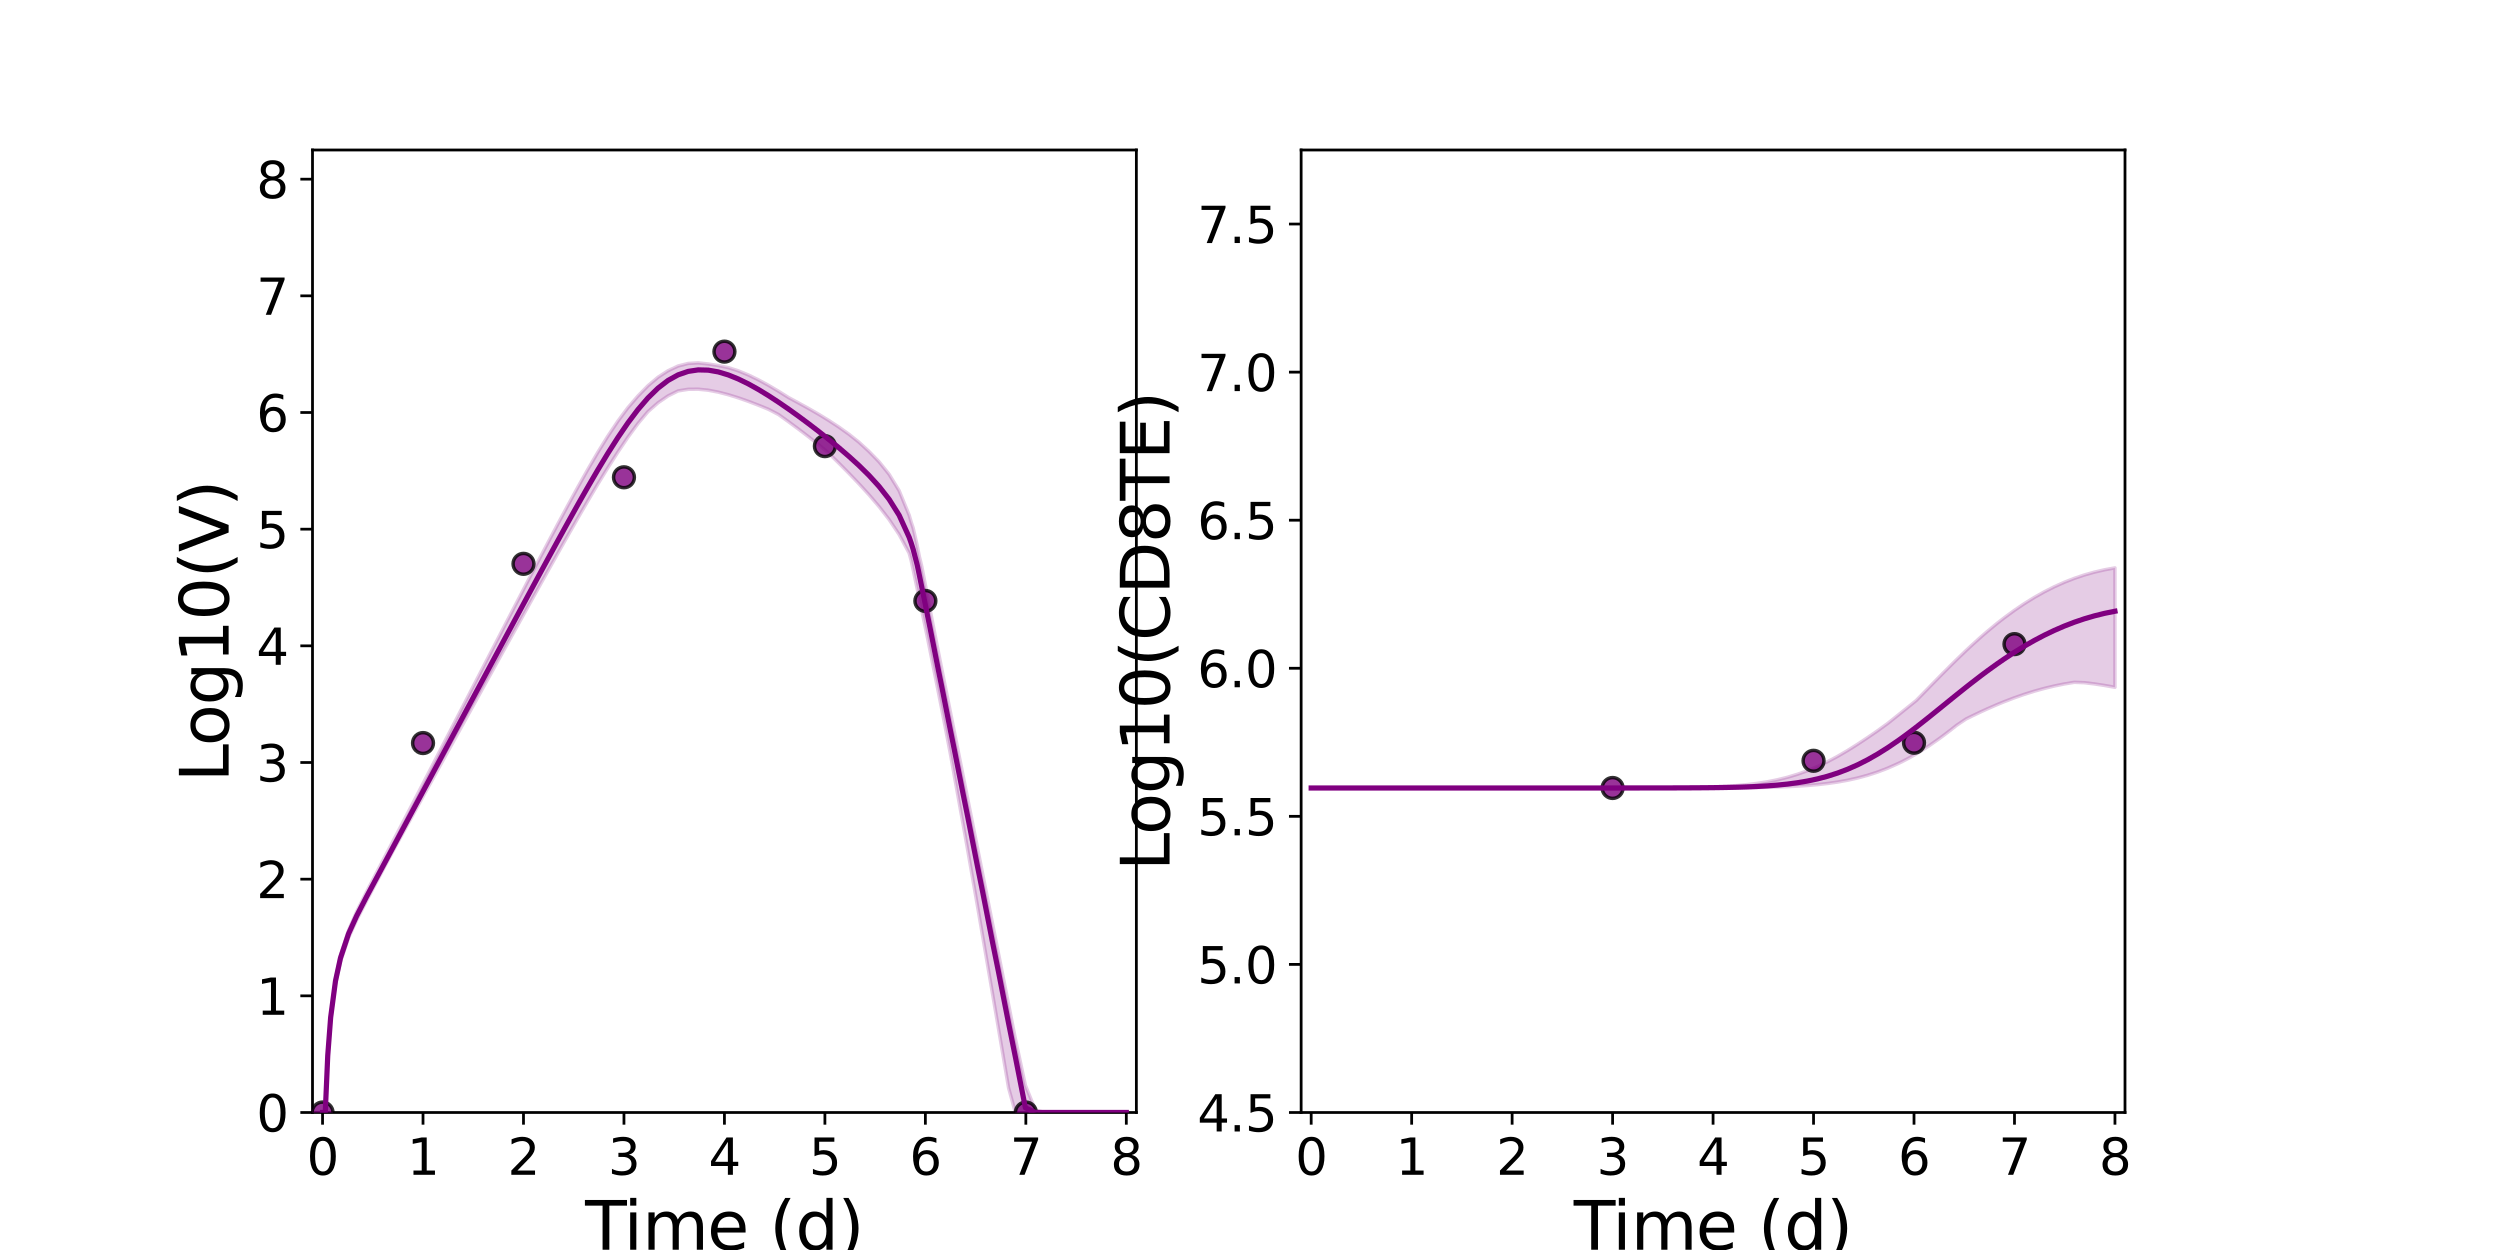 <?xml version="1.0" encoding="utf-8" standalone="no"?>
<!DOCTYPE svg PUBLIC "-//W3C//DTD SVG 1.1//EN"
  "http://www.w3.org/Graphics/SVG/1.1/DTD/svg11.dtd">
<svg xmlns:xlink="http://www.w3.org/1999/xlink" width="720pt" height="360pt" viewBox="0 0 720 360" xmlns="http://www.w3.org/2000/svg" version="1.1">
 <defs>
  <style type="text/css">*{stroke-linejoin: round; stroke-linecap: butt}</style>
 </defs>
 <g id="figure_1">
  <g id="patch_1">
   <path d="M 0 360 
L 720 360 
L 720 0 
L 0 0 
z
" style="fill: #ffffff"/>
  </g>
  <g id="axes_1">
   <g id="patch_2">
    <path d="M 90 320.4 
L 327.273 320.4 
L 327.273 43.2 
L 90 43.2 
z
" style="fill: #ffffff"/>
   </g>
   <g id="matplotlib.axis_1">
    <g id="xtick_1">
     <g id="line2d_1">
      <defs>
       <path id="m6e013689b8" d="M 0 0 
L 0 3.5 
" style="stroke: #000000; stroke-width: 0.8"/>
      </defs>
      <g>
       <use xlink:href="#m6e013689b8" x="92.894" y="320.4" style="stroke: #000000; stroke-width: 0.8"/>
      </g>
     </g>
     <g id="text_1">
      <!-- 0 -->
      <g transform="translate(88.313 338.342) scale(0.144 -0.144)">
       <defs>
        <path id="DejaVuSans-30" d="M 2034 4250 
Q 1547 4250 1301 3770 
Q 1056 3291 1056 2328 
Q 1056 1369 1301 889 
Q 1547 409 2034 409 
Q 2525 409 2770 889 
Q 3016 1369 3016 2328 
Q 3016 3291 2770 3770 
Q 2525 4250 2034 4250 
z
M 2034 4750 
Q 2819 4750 3233 4129 
Q 3647 3509 3647 2328 
Q 3647 1150 3233 529 
Q 2819 -91 2034 -91 
Q 1250 -91 836 529 
Q 422 1150 422 2328 
Q 422 3509 836 4129 
Q 1250 4750 2034 4750 
z
" transform="scale(0.016)"/>
       </defs>
       <use xlink:href="#DejaVuSans-30"/>
      </g>
     </g>
    </g>
    <g id="xtick_2">
     <g id="line2d_2">
      <g>
       <use xlink:href="#m6e013689b8" x="121.829" y="320.4" style="stroke: #000000; stroke-width: 0.8"/>
      </g>
     </g>
     <g id="text_2">
      <!-- 1 -->
      <g transform="translate(117.248 338.342) scale(0.144 -0.144)">
       <defs>
        <path id="DejaVuSans-31" d="M 794 531 
L 1825 531 
L 1825 4091 
L 703 3866 
L 703 4441 
L 1819 4666 
L 2450 4666 
L 2450 531 
L 3481 531 
L 3481 0 
L 794 0 
L 794 531 
z
" transform="scale(0.016)"/>
       </defs>
       <use xlink:href="#DejaVuSans-31"/>
      </g>
     </g>
    </g>
    <g id="xtick_3">
     <g id="line2d_3">
      <g>
       <use xlink:href="#m6e013689b8" x="150.765" y="320.4" style="stroke: #000000; stroke-width: 0.8"/>
      </g>
     </g>
     <g id="text_3">
      <!-- 2 -->
      <g transform="translate(146.184 338.342) scale(0.144 -0.144)">
       <defs>
        <path id="DejaVuSans-32" d="M 1228 531 
L 3431 531 
L 3431 0 
L 469 0 
L 469 531 
Q 828 903 1448 1529 
Q 2069 2156 2228 2338 
Q 2531 2678 2651 2914 
Q 2772 3150 2772 3378 
Q 2772 3750 2511 3984 
Q 2250 4219 1831 4219 
Q 1534 4219 1204 4116 
Q 875 4013 500 3803 
L 500 4441 
Q 881 4594 1212 4672 
Q 1544 4750 1819 4750 
Q 2544 4750 2975 4387 
Q 3406 4025 3406 3419 
Q 3406 3131 3298 2873 
Q 3191 2616 2906 2266 
Q 2828 2175 2409 1742 
Q 1991 1309 1228 531 
z
" transform="scale(0.016)"/>
       </defs>
       <use xlink:href="#DejaVuSans-32"/>
      </g>
     </g>
    </g>
    <g id="xtick_4">
     <g id="line2d_4">
      <g>
       <use xlink:href="#m6e013689b8" x="179.701" y="320.4" style="stroke: #000000; stroke-width: 0.8"/>
      </g>
     </g>
     <g id="text_4">
      <!-- 3 -->
      <g transform="translate(175.12 338.342) scale(0.144 -0.144)">
       <defs>
        <path id="DejaVuSans-33" d="M 2597 2516 
Q 3050 2419 3304 2112 
Q 3559 1806 3559 1356 
Q 3559 666 3084 287 
Q 2609 -91 1734 -91 
Q 1441 -91 1130 -33 
Q 819 25 488 141 
L 488 750 
Q 750 597 1062 519 
Q 1375 441 1716 441 
Q 2309 441 2620 675 
Q 2931 909 2931 1356 
Q 2931 1769 2642 2001 
Q 2353 2234 1838 2234 
L 1294 2234 
L 1294 2753 
L 1863 2753 
Q 2328 2753 2575 2939 
Q 2822 3125 2822 3475 
Q 2822 3834 2567 4026 
Q 2313 4219 1838 4219 
Q 1578 4219 1281 4162 
Q 984 4106 628 3988 
L 628 4550 
Q 988 4650 1302 4700 
Q 1616 4750 1894 4750 
Q 2613 4750 3031 4423 
Q 3450 4097 3450 3541 
Q 3450 3153 3228 2886 
Q 3006 2619 2597 2516 
z
" transform="scale(0.016)"/>
       </defs>
       <use xlink:href="#DejaVuSans-33"/>
      </g>
     </g>
    </g>
    <g id="xtick_5">
     <g id="line2d_5">
      <g>
       <use xlink:href="#m6e013689b8" x="208.636" y="320.4" style="stroke: #000000; stroke-width: 0.8"/>
      </g>
     </g>
     <g id="text_5">
      <!-- 4 -->
      <g transform="translate(204.055 338.342) scale(0.144 -0.144)">
       <defs>
        <path id="DejaVuSans-34" d="M 2419 4116 
L 825 1625 
L 2419 1625 
L 2419 4116 
z
M 2253 4666 
L 3047 4666 
L 3047 1625 
L 3713 1625 
L 3713 1100 
L 3047 1100 
L 3047 0 
L 2419 0 
L 2419 1100 
L 313 1100 
L 313 1709 
L 2253 4666 
z
" transform="scale(0.016)"/>
       </defs>
       <use xlink:href="#DejaVuSans-34"/>
      </g>
     </g>
    </g>
    <g id="xtick_6">
     <g id="line2d_6">
      <g>
       <use xlink:href="#m6e013689b8" x="237.572" y="320.4" style="stroke: #000000; stroke-width: 0.8"/>
      </g>
     </g>
     <g id="text_6">
      <!-- 5 -->
      <g transform="translate(232.991 338.342) scale(0.144 -0.144)">
       <defs>
        <path id="DejaVuSans-35" d="M 691 4666 
L 3169 4666 
L 3169 4134 
L 1269 4134 
L 1269 2991 
Q 1406 3038 1543 3061 
Q 1681 3084 1819 3084 
Q 2600 3084 3056 2656 
Q 3513 2228 3513 1497 
Q 3513 744 3044 326 
Q 2575 -91 1722 -91 
Q 1428 -91 1123 -41 
Q 819 9 494 109 
L 494 744 
Q 775 591 1075 516 
Q 1375 441 1709 441 
Q 2250 441 2565 725 
Q 2881 1009 2881 1497 
Q 2881 1984 2565 2268 
Q 2250 2553 1709 2553 
Q 1456 2553 1204 2497 
Q 953 2441 691 2322 
L 691 4666 
z
" transform="scale(0.016)"/>
       </defs>
       <use xlink:href="#DejaVuSans-35"/>
      </g>
     </g>
    </g>
    <g id="xtick_7">
     <g id="line2d_7">
      <g>
       <use xlink:href="#m6e013689b8" x="266.508" y="320.4" style="stroke: #000000; stroke-width: 0.8"/>
      </g>
     </g>
     <g id="text_7">
      <!-- 6 -->
      <g transform="translate(261.927 338.342) scale(0.144 -0.144)">
       <defs>
        <path id="DejaVuSans-36" d="M 2113 2584 
Q 1688 2584 1439 2293 
Q 1191 2003 1191 1497 
Q 1191 994 1439 701 
Q 1688 409 2113 409 
Q 2538 409 2786 701 
Q 3034 994 3034 1497 
Q 3034 2003 2786 2293 
Q 2538 2584 2113 2584 
z
M 3366 4563 
L 3366 3988 
Q 3128 4100 2886 4159 
Q 2644 4219 2406 4219 
Q 1781 4219 1451 3797 
Q 1122 3375 1075 2522 
Q 1259 2794 1537 2939 
Q 1816 3084 2150 3084 
Q 2853 3084 3261 2657 
Q 3669 2231 3669 1497 
Q 3669 778 3244 343 
Q 2819 -91 2113 -91 
Q 1303 -91 875 529 
Q 447 1150 447 2328 
Q 447 3434 972 4092 
Q 1497 4750 2381 4750 
Q 2619 4750 2861 4703 
Q 3103 4656 3366 4563 
z
" transform="scale(0.016)"/>
       </defs>
       <use xlink:href="#DejaVuSans-36"/>
      </g>
     </g>
    </g>
    <g id="xtick_8">
     <g id="line2d_8">
      <g>
       <use xlink:href="#m6e013689b8" x="295.443" y="320.4" style="stroke: #000000; stroke-width: 0.8"/>
      </g>
     </g>
     <g id="text_8">
      <!-- 7 -->
      <g transform="translate(290.862 338.342) scale(0.144 -0.144)">
       <defs>
        <path id="DejaVuSans-37" d="M 525 4666 
L 3525 4666 
L 3525 4397 
L 1831 0 
L 1172 0 
L 2766 4134 
L 525 4134 
L 525 4666 
z
" transform="scale(0.016)"/>
       </defs>
       <use xlink:href="#DejaVuSans-37"/>
      </g>
     </g>
    </g>
    <g id="xtick_9">
     <g id="line2d_9">
      <g>
       <use xlink:href="#m6e013689b8" x="324.379" y="320.4" style="stroke: #000000; stroke-width: 0.8"/>
      </g>
     </g>
     <g id="text_9">
      <!-- 8 -->
      <g transform="translate(319.798 338.342) scale(0.144 -0.144)">
       <defs>
        <path id="DejaVuSans-38" d="M 2034 2216 
Q 1584 2216 1326 1975 
Q 1069 1734 1069 1313 
Q 1069 891 1326 650 
Q 1584 409 2034 409 
Q 2484 409 2743 651 
Q 3003 894 3003 1313 
Q 3003 1734 2745 1975 
Q 2488 2216 2034 2216 
z
M 1403 2484 
Q 997 2584 770 2862 
Q 544 3141 544 3541 
Q 544 4100 942 4425 
Q 1341 4750 2034 4750 
Q 2731 4750 3128 4425 
Q 3525 4100 3525 3541 
Q 3525 3141 3298 2862 
Q 3072 2584 2669 2484 
Q 3125 2378 3379 2068 
Q 3634 1759 3634 1313 
Q 3634 634 3220 271 
Q 2806 -91 2034 -91 
Q 1263 -91 848 271 
Q 434 634 434 1313 
Q 434 1759 690 2068 
Q 947 2378 1403 2484 
z
M 1172 3481 
Q 1172 3119 1398 2916 
Q 1625 2713 2034 2713 
Q 2441 2713 2670 2916 
Q 2900 3119 2900 3481 
Q 2900 3844 2670 4047 
Q 2441 4250 2034 4250 
Q 1625 4250 1398 4047 
Q 1172 3844 1172 3481 
z
" transform="scale(0.016)"/>
       </defs>
       <use xlink:href="#DejaVuSans-38"/>
      </g>
     </g>
    </g>
    <g id="text_10">
     <!-- Time (d) -->
     <g transform="translate(168.511 359.925) scale(0.192 -0.192)">
      <defs>
       <path id="DejaVuSans-54" d="M -19 4666 
L 3928 4666 
L 3928 4134 
L 2272 4134 
L 2272 0 
L 1638 0 
L 1638 4134 
L -19 4134 
L -19 4666 
z
" transform="scale(0.016)"/>
       <path id="DejaVuSans-69" d="M 603 3500 
L 1178 3500 
L 1178 0 
L 603 0 
L 603 3500 
z
M 603 4863 
L 1178 4863 
L 1178 4134 
L 603 4134 
L 603 4863 
z
" transform="scale(0.016)"/>
       <path id="DejaVuSans-6d" d="M 3328 2828 
Q 3544 3216 3844 3400 
Q 4144 3584 4550 3584 
Q 5097 3584 5394 3201 
Q 5691 2819 5691 2113 
L 5691 0 
L 5113 0 
L 5113 2094 
Q 5113 2597 4934 2840 
Q 4756 3084 4391 3084 
Q 3944 3084 3684 2787 
Q 3425 2491 3425 1978 
L 3425 0 
L 2847 0 
L 2847 2094 
Q 2847 2600 2669 2842 
Q 2491 3084 2119 3084 
Q 1678 3084 1418 2786 
Q 1159 2488 1159 1978 
L 1159 0 
L 581 0 
L 581 3500 
L 1159 3500 
L 1159 2956 
Q 1356 3278 1631 3431 
Q 1906 3584 2284 3584 
Q 2666 3584 2933 3390 
Q 3200 3197 3328 2828 
z
" transform="scale(0.016)"/>
       <path id="DejaVuSans-65" d="M 3597 1894 
L 3597 1613 
L 953 1613 
Q 991 1019 1311 708 
Q 1631 397 2203 397 
Q 2534 397 2845 478 
Q 3156 559 3463 722 
L 3463 178 
Q 3153 47 2828 -22 
Q 2503 -91 2169 -91 
Q 1331 -91 842 396 
Q 353 884 353 1716 
Q 353 2575 817 3079 
Q 1281 3584 2069 3584 
Q 2775 3584 3186 3129 
Q 3597 2675 3597 1894 
z
M 3022 2063 
Q 3016 2534 2758 2815 
Q 2500 3097 2075 3097 
Q 1594 3097 1305 2825 
Q 1016 2553 972 2059 
L 3022 2063 
z
" transform="scale(0.016)"/>
       <path id="DejaVuSans-20" transform="scale(0.016)"/>
       <path id="DejaVuSans-28" d="M 1984 4856 
Q 1566 4138 1362 3434 
Q 1159 2731 1159 2009 
Q 1159 1288 1364 580 
Q 1569 -128 1984 -844 
L 1484 -844 
Q 1016 -109 783 600 
Q 550 1309 550 2009 
Q 550 2706 781 3412 
Q 1013 4119 1484 4856 
L 1984 4856 
z
" transform="scale(0.016)"/>
       <path id="DejaVuSans-64" d="M 2906 2969 
L 2906 4863 
L 3481 4863 
L 3481 0 
L 2906 0 
L 2906 525 
Q 2725 213 2448 61 
Q 2172 -91 1784 -91 
Q 1150 -91 751 415 
Q 353 922 353 1747 
Q 353 2572 751 3078 
Q 1150 3584 1784 3584 
Q 2172 3584 2448 3432 
Q 2725 3281 2906 2969 
z
M 947 1747 
Q 947 1113 1208 752 
Q 1469 391 1925 391 
Q 2381 391 2643 752 
Q 2906 1113 2906 1747 
Q 2906 2381 2643 2742 
Q 2381 3103 1925 3103 
Q 1469 3103 1208 2742 
Q 947 2381 947 1747 
z
" transform="scale(0.016)"/>
       <path id="DejaVuSans-29" d="M 513 4856 
L 1013 4856 
Q 1481 4119 1714 3412 
Q 1947 2706 1947 2009 
Q 1947 1309 1714 600 
Q 1481 -109 1013 -844 
L 513 -844 
Q 928 -128 1133 580 
Q 1338 1288 1338 2009 
Q 1338 2731 1133 3434 
Q 928 4138 513 4856 
z
" transform="scale(0.016)"/>
      </defs>
      <use xlink:href="#DejaVuSans-54"/>
      <use xlink:href="#DejaVuSans-69" x="57.959"/>
      <use xlink:href="#DejaVuSans-6d" x="85.742"/>
      <use xlink:href="#DejaVuSans-65" x="183.154"/>
      <use xlink:href="#DejaVuSans-20" x="244.678"/>
      <use xlink:href="#DejaVuSans-28" x="276.465"/>
      <use xlink:href="#DejaVuSans-64" x="315.479"/>
      <use xlink:href="#DejaVuSans-29" x="378.955"/>
     </g>
    </g>
   </g>
   <g id="matplotlib.axis_2">
    <g id="ytick_1">
     <g id="line2d_10">
      <defs>
       <path id="mada714d43b" d="M 0 0 
L -3.5 0 
" style="stroke: #000000; stroke-width: 0.8"/>
      </defs>
      <g>
       <use xlink:href="#mada714d43b" x="90" y="320.4" style="stroke: #000000; stroke-width: 0.8"/>
      </g>
     </g>
     <g id="text_11">
      <!-- 0 -->
      <g transform="translate(73.838 325.871) scale(0.144 -0.144)">
       <use xlink:href="#DejaVuSans-30"/>
      </g>
     </g>
    </g>
    <g id="ytick_2">
     <g id="line2d_11">
      <g>
       <use xlink:href="#mada714d43b" x="90" y="286.8" style="stroke: #000000; stroke-width: 0.8"/>
      </g>
     </g>
     <g id="text_12">
      <!-- 1 -->
      <g transform="translate(73.838 292.271) scale(0.144 -0.144)">
       <use xlink:href="#DejaVuSans-31"/>
      </g>
     </g>
    </g>
    <g id="ytick_3">
     <g id="line2d_12">
      <g>
       <use xlink:href="#mada714d43b" x="90" y="253.2" style="stroke: #000000; stroke-width: 0.8"/>
      </g>
     </g>
     <g id="text_13">
      <!-- 2 -->
      <g transform="translate(73.838 258.671) scale(0.144 -0.144)">
       <use xlink:href="#DejaVuSans-32"/>
      </g>
     </g>
    </g>
    <g id="ytick_4">
     <g id="line2d_13">
      <g>
       <use xlink:href="#mada714d43b" x="90" y="219.6" style="stroke: #000000; stroke-width: 0.8"/>
      </g>
     </g>
     <g id="text_14">
      <!-- 3 -->
      <g transform="translate(73.838 225.071) scale(0.144 -0.144)">
       <use xlink:href="#DejaVuSans-33"/>
      </g>
     </g>
    </g>
    <g id="ytick_5">
     <g id="line2d_14">
      <g>
       <use xlink:href="#mada714d43b" x="90" y="186" style="stroke: #000000; stroke-width: 0.8"/>
      </g>
     </g>
     <g id="text_15">
      <!-- 4 -->
      <g transform="translate(73.838 191.471) scale(0.144 -0.144)">
       <use xlink:href="#DejaVuSans-34"/>
      </g>
     </g>
    </g>
    <g id="ytick_6">
     <g id="line2d_15">
      <g>
       <use xlink:href="#mada714d43b" x="90" y="152.4" style="stroke: #000000; stroke-width: 0.8"/>
      </g>
     </g>
     <g id="text_16">
      <!-- 5 -->
      <g transform="translate(73.838 157.871) scale(0.144 -0.144)">
       <use xlink:href="#DejaVuSans-35"/>
      </g>
     </g>
    </g>
    <g id="ytick_7">
     <g id="line2d_16">
      <g>
       <use xlink:href="#mada714d43b" x="90" y="118.8" style="stroke: #000000; stroke-width: 0.8"/>
      </g>
     </g>
     <g id="text_17">
      <!-- 6 -->
      <g transform="translate(73.838 124.271) scale(0.144 -0.144)">
       <use xlink:href="#DejaVuSans-36"/>
      </g>
     </g>
    </g>
    <g id="ytick_8">
     <g id="line2d_17">
      <g>
       <use xlink:href="#mada714d43b" x="90" y="85.2" style="stroke: #000000; stroke-width: 0.8"/>
      </g>
     </g>
     <g id="text_18">
      <!-- 7 -->
      <g transform="translate(73.838 90.671) scale(0.144 -0.144)">
       <use xlink:href="#DejaVuSans-37"/>
      </g>
     </g>
    </g>
    <g id="ytick_9">
     <g id="line2d_18">
      <g>
       <use xlink:href="#mada714d43b" x="90" y="51.6" style="stroke: #000000; stroke-width: 0.8"/>
      </g>
     </g>
     <g id="text_19">
      <!-- 8 -->
      <g transform="translate(73.838 57.071) scale(0.144 -0.144)">
       <use xlink:href="#DejaVuSans-38"/>
      </g>
     </g>
    </g>
    <g id="text_20">
     <!-- Log10(V) -->
     <g transform="translate(65.845 225.224) rotate(-90) scale(0.192 -0.192)">
      <defs>
       <path id="DejaVuSans-4c" d="M 628 4666 
L 1259 4666 
L 1259 531 
L 3531 531 
L 3531 0 
L 628 0 
L 628 4666 
z
" transform="scale(0.016)"/>
       <path id="DejaVuSans-6f" d="M 1959 3097 
Q 1497 3097 1228 2736 
Q 959 2375 959 1747 
Q 959 1119 1226 758 
Q 1494 397 1959 397 
Q 2419 397 2687 759 
Q 2956 1122 2956 1747 
Q 2956 2369 2687 2733 
Q 2419 3097 1959 3097 
z
M 1959 3584 
Q 2709 3584 3137 3096 
Q 3566 2609 3566 1747 
Q 3566 888 3137 398 
Q 2709 -91 1959 -91 
Q 1206 -91 779 398 
Q 353 888 353 1747 
Q 353 2609 779 3096 
Q 1206 3584 1959 3584 
z
" transform="scale(0.016)"/>
       <path id="DejaVuSans-67" d="M 2906 1791 
Q 2906 2416 2648 2759 
Q 2391 3103 1925 3103 
Q 1463 3103 1205 2759 
Q 947 2416 947 1791 
Q 947 1169 1205 825 
Q 1463 481 1925 481 
Q 2391 481 2648 825 
Q 2906 1169 2906 1791 
z
M 3481 434 
Q 3481 -459 3084 -895 
Q 2688 -1331 1869 -1331 
Q 1566 -1331 1297 -1286 
Q 1028 -1241 775 -1147 
L 775 -588 
Q 1028 -725 1275 -790 
Q 1522 -856 1778 -856 
Q 2344 -856 2625 -561 
Q 2906 -266 2906 331 
L 2906 616 
Q 2728 306 2450 153 
Q 2172 0 1784 0 
Q 1141 0 747 490 
Q 353 981 353 1791 
Q 353 2603 747 3093 
Q 1141 3584 1784 3584 
Q 2172 3584 2450 3431 
Q 2728 3278 2906 2969 
L 2906 3500 
L 3481 3500 
L 3481 434 
z
" transform="scale(0.016)"/>
       <path id="DejaVuSans-56" d="M 1831 0 
L 50 4666 
L 709 4666 
L 2188 738 
L 3669 4666 
L 4325 4666 
L 2547 0 
L 1831 0 
z
" transform="scale(0.016)"/>
      </defs>
      <use xlink:href="#DejaVuSans-4c"/>
      <use xlink:href="#DejaVuSans-6f" x="53.963"/>
      <use xlink:href="#DejaVuSans-67" x="115.145"/>
      <use xlink:href="#DejaVuSans-31" x="178.621"/>
      <use xlink:href="#DejaVuSans-30" x="242.244"/>
      <use xlink:href="#DejaVuSans-28" x="305.867"/>
      <use xlink:href="#DejaVuSans-56" x="344.881"/>
      <use xlink:href="#DejaVuSans-29" x="413.289"/>
     </g>
    </g>
   </g>
   <g id="patch_3">
    <path d="M 90 320.4 
L 90 43.2 
" style="fill: none; stroke: #000000; stroke-width: 0.8; stroke-linejoin: miter; stroke-linecap: square"/>
   </g>
   <g id="patch_4">
    <path d="M 327.273 320.4 
L 327.273 43.2 
" style="fill: none; stroke: #000000; stroke-width: 0.8; stroke-linejoin: miter; stroke-linecap: square"/>
   </g>
   <g id="patch_5">
    <path d="M 90 320.4 
L 327.273 320.4 
" style="fill: none; stroke: #000000; stroke-width: 0.8; stroke-linejoin: miter; stroke-linecap: square"/>
   </g>
   <g id="patch_6">
    <path d="M 90 43.2 
L 327.273 43.2 
" style="fill: none; stroke: #000000; stroke-width: 0.8; stroke-linejoin: miter; stroke-linecap: square"/>
   </g>
   <g id="PolyCollection_1">
    <defs>
     <path id="mf349e15d91" d="M 92.894 -39.6 
L 92.894 -39.6 
L 92.897 -39.6 
L 92.928 -39.6 
L 93.242 -39.6 
L 93.673 -39.6 
L 94.387 -55.393 
L 95.228 -66.296 
L 96.622 -76.619 
L 98.059 -83.055 
L 100.377 -89.882 
L 102.696 -94.969 
L 105.589 -100.612 
L 108.483 -106.076 
L 111.376 -111.528 
L 114.27 -116.89 
L 117.164 -122.133 
L 120.057 -127.376 
L 122.951 -132.619 
L 125.844 -137.862 
L 128.738 -143.105 
L 131.631 -148.347 
L 134.525 -153.587 
L 137.419 -158.826 
L 140.312 -164.063 
L 143.206 -169.296 
L 146.099 -174.525 
L 148.993 -179.747 
L 151.886 -184.96 
L 154.78 -190.159 
L 157.674 -195.339 
L 160.567 -200.491 
L 163.461 -205.604 
L 166.354 -210.663 
L 169.248 -215.645 
L 172.141 -220.52 
L 175.035 -225.234 
L 177.929 -229.758 
L 180.822 -234.033 
L 183.716 -237.988 
L 186.609 -241.438 
L 189.503 -243.985 
L 192.396 -245.976 
L 195.29 -247.413 
L 198.184 -247.88 
L 201.077 -247.913 
L 203.971 -247.622 
L 206.864 -247.065 
L 209.758 -246.315 
L 212.651 -245.416 
L 215.545 -244.399 
L 218.438 -243.294 
L 221.332 -242.118 
L 224.226 -240.601 
L 227.119 -238.522 
L 230.013 -236.376 
L 232.906 -234.17 
L 235.8 -231.909 
L 238.693 -229.452 
L 241.587 -226.61 
L 244.481 -223.688 
L 247.374 -220.664 
L 250.268 -217.496 
L 253.161 -214.111 
L 256.055 -210.378 
L 258.948 -206.052 
L 261.842 -200.663 
L 262.421 -198.541 
L 262.999 -195.846 
L 264.119 -190.579 
L 264.331 -189.569 
L 264.446 -189.019 
L 264.569 -188.435 
L 264.69 -187.858 
L 264.781 -187.425 
L 264.909 -186.812 
L 265.053 -186.127 
L 265.47 -184.139 
L 267.127 -176.246 
L 267.833 -172.729 
L 270.34 -160.193 
L 271.28 -155.473 
L 273.741 -142.715 
L 274.915 -136.155 
L 277.391 -122.493 
L 278.775 -114.735 
L 281.491 -99.17 
L 283.034 -90.184 
L 285.885 -73.569 
L 287.576 -63.696 
L 290.469 -46.701 
L 292.422 -39.6 
L 295.316 -39.6 
L 298.21 -39.6 
L 301.103 -39.6 
L 303.997 -39.6 
L 306.89 -39.6 
L 309.784 -39.6 
L 312.677 -39.6 
L 315.571 -39.6 
L 318.465 -39.6 
L 321.358 -39.6 
L 324.252 -39.6 
L 324.379 -39.6 
L 324.379 -39.6 
L 324.379 -39.6 
L 324.252 -39.6 
L 321.358 -39.6 
L 318.465 -39.6 
L 315.571 -39.6 
L 312.677 -39.6 
L 309.784 -39.6 
L 306.89 -39.6 
L 303.997 -39.6 
L 301.103 -39.6 
L 298.21 -40.286 
L 295.316 -47.418 
L 292.422 -60.888 
L 290.469 -70.757 
L 287.576 -85.34 
L 285.885 -93.85 
L 283.034 -108.189 
L 281.491 -115.946 
L 278.775 -129.585 
L 277.391 -136.539 
L 274.915 -148.944 
L 273.741 -154.819 
L 271.28 -167.097 
L 270.34 -171.835 
L 267.833 -184.588 
L 267.127 -188.355 
L 265.47 -196.882 
L 265.053 -198.629 
L 264.909 -199.189 
L 264.781 -199.692 
L 264.69 -200.155 
L 264.569 -200.77 
L 264.446 -201.394 
L 264.331 -201.976 
L 264.119 -203.036 
L 262.999 -207.899 
L 262.421 -209.655 
L 261.842 -211.643 
L 258.948 -218.7 
L 256.055 -223.425 
L 253.161 -227.017 
L 250.268 -229.993 
L 247.374 -232.648 
L 244.481 -234.951 
L 241.587 -237.014 
L 238.693 -238.906 
L 235.8 -240.68 
L 232.906 -242.347 
L 230.013 -243.943 
L 227.119 -245.5 
L 224.226 -247.32 
L 221.332 -249.029 
L 218.438 -250.603 
L 215.545 -252.006 
L 212.651 -253.197 
L 209.758 -254.123 
L 206.864 -254.725 
L 203.971 -255.176 
L 201.077 -255.499 
L 198.184 -255.328 
L 195.29 -254.592 
L 192.396 -253.236 
L 189.503 -251.359 
L 186.609 -248.913 
L 183.716 -245.946 
L 180.822 -242.58 
L 177.929 -238.691 
L 175.035 -234.364 
L 172.141 -229.688 
L 169.248 -224.743 
L 166.354 -219.6 
L 163.461 -214.313 
L 160.567 -208.924 
L 157.674 -203.463 
L 154.78 -197.953 
L 151.886 -192.407 
L 148.993 -186.841 
L 146.099 -181.28 
L 143.206 -175.703 
L 140.312 -170.116 
L 137.419 -164.521 
L 134.525 -158.922 
L 131.631 -153.323 
L 128.738 -147.723 
L 125.844 -142.122 
L 122.951 -136.519 
L 120.057 -130.916 
L 117.164 -125.362 
L 114.27 -119.822 
L 111.376 -114.288 
L 108.483 -108.759 
L 105.589 -103.202 
L 102.696 -97.414 
L 100.377 -92.097 
L 98.059 -84.874 
L 96.622 -78.075 
L 95.228 -67.331 
L 94.387 -56.179 
L 93.673 -40.111 
L 93.242 -39.6 
L 92.928 -39.6 
L 92.897 -39.6 
L 92.894 -39.6 
z
" style="stroke: #800080; stroke-opacity: 0.2"/>
    </defs>
    <g clip-path="url(#p9d1b1db638)">
     <use xlink:href="#mf349e15d91" x="0" y="360" style="fill: #800080; fill-opacity: 0.2; stroke: #800080; stroke-opacity: 0.2"/>
    </g>
   </g>
   <g id="PathCollection_1">
    <defs>
     <path id="m09a4b819be" d="M 0 3 
C 0.796 3 1.559 2.684 2.121 2.121 
C 2.684 1.559 3 0.796 3 0 
C 3 -0.796 2.684 -1.559 2.121 -2.121 
C 1.559 -2.684 0.796 -3 0 -3 
C -0.796 -3 -1.559 -2.684 -2.121 -2.121 
C -2.684 -1.559 -3 -0.796 -3 0 
C -3 0.796 -2.684 1.559 -2.121 2.121 
C -1.559 2.684 -0.796 3 0 3 
z
" style="stroke: #000000; stroke-opacity: 0.8"/>
    </defs>
    <g clip-path="url(#p9d1b1db638)">
     <use xlink:href="#m09a4b819be" x="92.894" y="320.4" style="fill: #800080; fill-opacity: 0.8; stroke: #000000; stroke-opacity: 0.8"/>
     <use xlink:href="#m09a4b819be" x="121.829" y="213.998" style="fill: #800080; fill-opacity: 0.8; stroke: #000000; stroke-opacity: 0.8"/>
     <use xlink:href="#m09a4b819be" x="150.765" y="162.384" style="fill: #800080; fill-opacity: 0.8; stroke: #000000; stroke-opacity: 0.8"/>
     <use xlink:href="#m09a4b819be" x="179.701" y="137.461" style="fill: #800080; fill-opacity: 0.8; stroke: #000000; stroke-opacity: 0.8"/>
     <use xlink:href="#m09a4b819be" x="208.636" y="101.271" style="fill: #800080; fill-opacity: 0.8; stroke: #000000; stroke-opacity: 0.8"/>
     <use xlink:href="#m09a4b819be" x="237.572" y="128.486" style="fill: #800080; fill-opacity: 0.8; stroke: #000000; stroke-opacity: 0.8"/>
     <use xlink:href="#m09a4b819be" x="266.508" y="173.068" style="fill: #800080; fill-opacity: 0.8; stroke: #000000; stroke-opacity: 0.8"/>
     <use xlink:href="#m09a4b819be" x="295.443" y="320.4" style="fill: #800080; fill-opacity: 0.8; stroke: #000000; stroke-opacity: 0.8"/>
    </g>
   </g>
   <g id="line2d_19">
    <path d="M 92.894 320.4 
L 92.897 320.4 
L 92.928 320.4 
L 93.242 320.4 
L 93.673 320.4 
L 94.387 304.044 
L 95.228 293.021 
L 96.622 282.509 
L 98.059 275.902 
L 100.377 268.943 
L 102.696 263.819 
L 105.589 258.214 
L 108.483 252.811 
L 111.376 247.422 
L 114.27 242.023 
L 117.164 236.619 
L 120.057 231.214 
L 122.951 225.809 
L 125.844 220.404 
L 128.738 215 
L 131.631 209.597 
L 134.525 204.195 
L 137.419 198.795 
L 140.312 193.397 
L 143.206 188.003 
L 146.099 182.614 
L 148.993 177.233 
L 151.886 171.863 
L 154.78 166.509 
L 157.674 161.177 
L 160.567 155.878 
L 163.461 150.626 
L 166.354 145.439 
L 169.248 140.347 
L 172.141 135.383 
L 175.035 130.598 
L 177.929 126.052 
L 180.822 121.817 
L 183.716 117.975 
L 186.609 114.608 
L 189.503 111.788 
L 192.396 109.564 
L 195.29 107.96 
L 198.184 106.961 
L 201.077 106.528 
L 203.971 106.601 
L 206.864 107.11 
L 209.758 107.984 
L 212.651 109.157 
L 215.545 110.572 
L 218.438 112.181 
L 221.332 113.945 
L 224.226 115.834 
L 227.119 117.825 
L 230.013 119.9 
L 232.906 122.049 
L 235.8 124.269 
L 238.693 126.562 
L 241.587 128.939 
L 244.481 131.425 
L 247.374 134.058 
L 250.268 136.907 
L 253.161 140.083 
L 256.055 143.782 
L 258.948 148.379 
L 261.842 154.738 
L 262.421 156.386 
L 262.999 158.231 
L 264.119 162.562 
L 264.331 163.526 
L 264.446 164.071 
L 264.569 164.663 
L 264.69 165.253 
L 264.781 165.698 
L 264.909 166.327 
L 265.053 167.03 
L 265.47 169.075 
L 267.127 177.294 
L 267.833 180.755 
L 270.34 193.427 
L 271.28 198.051 
L 273.741 210.473 
L 274.915 216.256 
L 277.391 228.757 
L 278.775 235.592 
L 281.491 249.394 
L 283.034 257.025 
L 285.885 271.568 
L 287.576 279.94 
L 290.469 294.689 
L 292.422 304.377 
L 295.316 319.049 
L 298.21 320.4 
L 301.103 320.4 
L 303.997 320.4 
L 306.89 320.4 
L 309.784 320.4 
L 312.677 320.4 
L 315.571 320.4 
L 318.465 320.4 
L 321.358 320.4 
L 324.252 320.4 
L 324.379 320.4 
" clip-path="url(#p9d1b1db638)" style="fill: none; stroke: #800080; stroke-width: 1.5; stroke-linecap: square"/>
   </g>
  </g>
  <g id="axes_2">
   <g id="patch_7">
    <path d="M 374.727 320.4 
L 612 320.4 
L 612 43.2 
L 374.727 43.2 
z
" style="fill: #ffffff"/>
   </g>
   <g id="matplotlib.axis_3">
    <g id="xtick_10">
     <g id="line2d_20">
      <g>
       <use xlink:href="#m6e013689b8" x="377.621" y="320.4" style="stroke: #000000; stroke-width: 0.8"/>
      </g>
     </g>
     <g id="text_21">
      <!-- 0 -->
      <g transform="translate(373.04 338.342) scale(0.144 -0.144)">
       <use xlink:href="#DejaVuSans-30"/>
      </g>
     </g>
    </g>
    <g id="xtick_11">
     <g id="line2d_21">
      <g>
       <use xlink:href="#m6e013689b8" x="406.557" y="320.4" style="stroke: #000000; stroke-width: 0.8"/>
      </g>
     </g>
     <g id="text_22">
      <!-- 1 -->
      <g transform="translate(401.976 338.342) scale(0.144 -0.144)">
       <use xlink:href="#DejaVuSans-31"/>
      </g>
     </g>
    </g>
    <g id="xtick_12">
     <g id="line2d_22">
      <g>
       <use xlink:href="#m6e013689b8" x="435.492" y="320.4" style="stroke: #000000; stroke-width: 0.8"/>
      </g>
     </g>
     <g id="text_23">
      <!-- 2 -->
      <g transform="translate(430.911 338.342) scale(0.144 -0.144)">
       <use xlink:href="#DejaVuSans-32"/>
      </g>
     </g>
    </g>
    <g id="xtick_13">
     <g id="line2d_23">
      <g>
       <use xlink:href="#m6e013689b8" x="464.428" y="320.4" style="stroke: #000000; stroke-width: 0.8"/>
      </g>
     </g>
     <g id="text_24">
      <!-- 3 -->
      <g transform="translate(459.847 338.342) scale(0.144 -0.144)">
       <use xlink:href="#DejaVuSans-33"/>
      </g>
     </g>
    </g>
    <g id="xtick_14">
     <g id="line2d_24">
      <g>
       <use xlink:href="#m6e013689b8" x="493.364" y="320.4" style="stroke: #000000; stroke-width: 0.8"/>
      </g>
     </g>
     <g id="text_25">
      <!-- 4 -->
      <g transform="translate(488.783 338.342) scale(0.144 -0.144)">
       <use xlink:href="#DejaVuSans-34"/>
      </g>
     </g>
    </g>
    <g id="xtick_15">
     <g id="line2d_25">
      <g>
       <use xlink:href="#m6e013689b8" x="522.299" y="320.4" style="stroke: #000000; stroke-width: 0.8"/>
      </g>
     </g>
     <g id="text_26">
      <!-- 5 -->
      <g transform="translate(517.718 338.342) scale(0.144 -0.144)">
       <use xlink:href="#DejaVuSans-35"/>
      </g>
     </g>
    </g>
    <g id="xtick_16">
     <g id="line2d_26">
      <g>
       <use xlink:href="#m6e013689b8" x="551.235" y="320.4" style="stroke: #000000; stroke-width: 0.8"/>
      </g>
     </g>
     <g id="text_27">
      <!-- 6 -->
      <g transform="translate(546.654 338.342) scale(0.144 -0.144)">
       <use xlink:href="#DejaVuSans-36"/>
      </g>
     </g>
    </g>
    <g id="xtick_17">
     <g id="line2d_27">
      <g>
       <use xlink:href="#m6e013689b8" x="580.171" y="320.4" style="stroke: #000000; stroke-width: 0.8"/>
      </g>
     </g>
     <g id="text_28">
      <!-- 7 -->
      <g transform="translate(575.59 338.342) scale(0.144 -0.144)">
       <use xlink:href="#DejaVuSans-37"/>
      </g>
     </g>
    </g>
    <g id="xtick_18">
     <g id="line2d_28">
      <g>
       <use xlink:href="#m6e013689b8" x="609.106" y="320.4" style="stroke: #000000; stroke-width: 0.8"/>
      </g>
     </g>
     <g id="text_29">
      <!-- 8 -->
      <g transform="translate(604.525 338.342) scale(0.144 -0.144)">
       <use xlink:href="#DejaVuSans-38"/>
      </g>
     </g>
    </g>
    <g id="text_30">
     <!-- Time (d) -->
     <g transform="translate(453.239 359.925) scale(0.192 -0.192)">
      <use xlink:href="#DejaVuSans-54"/>
      <use xlink:href="#DejaVuSans-69" x="57.959"/>
      <use xlink:href="#DejaVuSans-6d" x="85.742"/>
      <use xlink:href="#DejaVuSans-65" x="183.154"/>
      <use xlink:href="#DejaVuSans-20" x="244.678"/>
      <use xlink:href="#DejaVuSans-28" x="276.465"/>
      <use xlink:href="#DejaVuSans-64" x="315.479"/>
      <use xlink:href="#DejaVuSans-29" x="378.955"/>
     </g>
    </g>
   </g>
   <g id="matplotlib.axis_4">
    <g id="ytick_10">
     <g id="line2d_29">
      <g>
       <use xlink:href="#mada714d43b" x="374.727" y="320.4" style="stroke: #000000; stroke-width: 0.8"/>
      </g>
     </g>
     <g id="text_31">
      <!-- 4.5 -->
      <g transform="translate(344.827 325.871) scale(0.144 -0.144)">
       <defs>
        <path id="DejaVuSans-2e" d="M 684 794 
L 1344 794 
L 1344 0 
L 684 0 
L 684 794 
z
" transform="scale(0.016)"/>
       </defs>
       <use xlink:href="#DejaVuSans-34"/>
       <use xlink:href="#DejaVuSans-2e" x="63.623"/>
       <use xlink:href="#DejaVuSans-35" x="95.41"/>
      </g>
     </g>
    </g>
    <g id="ytick_11">
     <g id="line2d_30">
      <g>
       <use xlink:href="#mada714d43b" x="374.727" y="277.754" style="stroke: #000000; stroke-width: 0.8"/>
      </g>
     </g>
     <g id="text_32">
      <!-- 5.0 -->
      <g transform="translate(344.827 283.225) scale(0.144 -0.144)">
       <use xlink:href="#DejaVuSans-35"/>
       <use xlink:href="#DejaVuSans-2e" x="63.623"/>
       <use xlink:href="#DejaVuSans-30" x="95.41"/>
      </g>
     </g>
    </g>
    <g id="ytick_12">
     <g id="line2d_31">
      <g>
       <use xlink:href="#mada714d43b" x="374.727" y="235.108" style="stroke: #000000; stroke-width: 0.8"/>
      </g>
     </g>
     <g id="text_33">
      <!-- 5.5 -->
      <g transform="translate(344.827 240.579) scale(0.144 -0.144)">
       <use xlink:href="#DejaVuSans-35"/>
       <use xlink:href="#DejaVuSans-2e" x="63.623"/>
       <use xlink:href="#DejaVuSans-35" x="95.41"/>
      </g>
     </g>
    </g>
    <g id="ytick_13">
     <g id="line2d_32">
      <g>
       <use xlink:href="#mada714d43b" x="374.727" y="192.462" style="stroke: #000000; stroke-width: 0.8"/>
      </g>
     </g>
     <g id="text_34">
      <!-- 6.0 -->
      <g transform="translate(344.827 197.932) scale(0.144 -0.144)">
       <use xlink:href="#DejaVuSans-36"/>
       <use xlink:href="#DejaVuSans-2e" x="63.623"/>
       <use xlink:href="#DejaVuSans-30" x="95.41"/>
      </g>
     </g>
    </g>
    <g id="ytick_14">
     <g id="line2d_33">
      <g>
       <use xlink:href="#mada714d43b" x="374.727" y="149.815" style="stroke: #000000; stroke-width: 0.8"/>
      </g>
     </g>
     <g id="text_35">
      <!-- 6.5 -->
      <g transform="translate(344.827 155.286) scale(0.144 -0.144)">
       <use xlink:href="#DejaVuSans-36"/>
       <use xlink:href="#DejaVuSans-2e" x="63.623"/>
       <use xlink:href="#DejaVuSans-35" x="95.41"/>
      </g>
     </g>
    </g>
    <g id="ytick_15">
     <g id="line2d_34">
      <g>
       <use xlink:href="#mada714d43b" x="374.727" y="107.169" style="stroke: #000000; stroke-width: 0.8"/>
      </g>
     </g>
     <g id="text_36">
      <!-- 7.0 -->
      <g transform="translate(344.827 112.64) scale(0.144 -0.144)">
       <use xlink:href="#DejaVuSans-37"/>
       <use xlink:href="#DejaVuSans-2e" x="63.623"/>
       <use xlink:href="#DejaVuSans-30" x="95.41"/>
      </g>
     </g>
    </g>
    <g id="ytick_16">
     <g id="line2d_35">
      <g>
       <use xlink:href="#mada714d43b" x="374.727" y="64.523" style="stroke: #000000; stroke-width: 0.8"/>
      </g>
     </g>
     <g id="text_37">
      <!-- 7.5 -->
      <g transform="translate(344.827 69.994) scale(0.144 -0.144)">
       <use xlink:href="#DejaVuSans-37"/>
       <use xlink:href="#DejaVuSans-2e" x="63.623"/>
       <use xlink:href="#DejaVuSans-35" x="95.41"/>
      </g>
     </g>
    </g>
    <g id="text_38">
     <!-- Log10(CD8TE) -->
     <g transform="translate(336.834 250.79) rotate(-90) scale(0.192 -0.192)">
      <defs>
       <path id="DejaVuSans-43" d="M 4122 4306 
L 4122 3641 
Q 3803 3938 3442 4084 
Q 3081 4231 2675 4231 
Q 1875 4231 1450 3742 
Q 1025 3253 1025 2328 
Q 1025 1406 1450 917 
Q 1875 428 2675 428 
Q 3081 428 3442 575 
Q 3803 722 4122 1019 
L 4122 359 
Q 3791 134 3420 21 
Q 3050 -91 2638 -91 
Q 1578 -91 968 557 
Q 359 1206 359 2328 
Q 359 3453 968 4101 
Q 1578 4750 2638 4750 
Q 3056 4750 3426 4639 
Q 3797 4528 4122 4306 
z
" transform="scale(0.016)"/>
       <path id="DejaVuSans-44" d="M 1259 4147 
L 1259 519 
L 2022 519 
Q 2988 519 3436 956 
Q 3884 1394 3884 2338 
Q 3884 3275 3436 3711 
Q 2988 4147 2022 4147 
L 1259 4147 
z
M 628 4666 
L 1925 4666 
Q 3281 4666 3915 4102 
Q 4550 3538 4550 2338 
Q 4550 1131 3912 565 
Q 3275 0 1925 0 
L 628 0 
L 628 4666 
z
" transform="scale(0.016)"/>
       <path id="DejaVuSans-45" d="M 628 4666 
L 3578 4666 
L 3578 4134 
L 1259 4134 
L 1259 2753 
L 3481 2753 
L 3481 2222 
L 1259 2222 
L 1259 531 
L 3634 531 
L 3634 0 
L 628 0 
L 628 4666 
z
" transform="scale(0.016)"/>
      </defs>
      <use xlink:href="#DejaVuSans-4c"/>
      <use xlink:href="#DejaVuSans-6f" x="53.963"/>
      <use xlink:href="#DejaVuSans-67" x="115.145"/>
      <use xlink:href="#DejaVuSans-31" x="178.621"/>
      <use xlink:href="#DejaVuSans-30" x="242.244"/>
      <use xlink:href="#DejaVuSans-28" x="305.867"/>
      <use xlink:href="#DejaVuSans-43" x="344.881"/>
      <use xlink:href="#DejaVuSans-44" x="414.705"/>
      <use xlink:href="#DejaVuSans-38" x="491.707"/>
      <use xlink:href="#DejaVuSans-54" x="555.33"/>
      <use xlink:href="#DejaVuSans-45" x="616.414"/>
      <use xlink:href="#DejaVuSans-29" x="679.598"/>
     </g>
    </g>
   </g>
   <g id="patch_8">
    <path d="M 374.727 320.4 
L 374.727 43.2 
" style="fill: none; stroke: #000000; stroke-width: 0.8; stroke-linejoin: miter; stroke-linecap: square"/>
   </g>
   <g id="patch_9">
    <path d="M 612 320.4 
L 612 43.2 
" style="fill: none; stroke: #000000; stroke-width: 0.8; stroke-linejoin: miter; stroke-linecap: square"/>
   </g>
   <g id="patch_10">
    <path d="M 374.727 320.4 
L 612 320.4 
" style="fill: none; stroke: #000000; stroke-width: 0.8; stroke-linejoin: miter; stroke-linecap: square"/>
   </g>
   <g id="patch_11">
    <path d="M 374.727 43.2 
L 612 43.2 
" style="fill: none; stroke: #000000; stroke-width: 0.8; stroke-linejoin: miter; stroke-linecap: square"/>
   </g>
   <g id="PolyCollection_2">
    <defs>
     <path id="mc37264b40f" d="M 377.621 -133.061 
L 377.621 -133.061 
L 377.624 -133.061 
L 377.655 -133.061 
L 377.97 -133.061 
L 378.4 -133.061 
L 379.115 -133.061 
L 379.955 -133.061 
L 381.349 -133.061 
L 382.786 -133.061 
L 385.104 -133.061 
L 387.423 -133.061 
L 390.317 -133.061 
L 393.21 -133.061 
L 396.104 -133.061 
L 398.997 -133.061 
L 401.891 -133.061 
L 404.784 -133.061 
L 407.678 -133.061 
L 410.572 -133.061 
L 413.465 -133.061 
L 416.359 -133.061 
L 419.252 -133.061 
L 422.146 -133.061 
L 425.039 -133.061 
L 427.933 -133.061 
L 430.827 -133.061 
L 433.72 -133.061 
L 436.614 -133.061 
L 439.507 -133.061 
L 442.401 -133.061 
L 445.294 -133.061 
L 448.188 -133.061 
L 451.082 -133.061 
L 453.975 -133.061 
L 456.869 -133.061 
L 459.762 -133.061 
L 462.656 -133.061 
L 465.549 -133.061 
L 468.443 -133.062 
L 471.336 -133.062 
L 474.23 -133.063 
L 477.124 -133.064 
L 480.017 -133.066 
L 482.911 -133.068 
L 485.804 -133.071 
L 488.698 -133.076 
L 491.591 -133.083 
L 494.485 -133.093 
L 497.379 -133.108 
L 500.272 -133.128 
L 503.166 -133.158 
L 506.059 -133.199 
L 508.953 -133.256 
L 511.846 -133.334 
L 514.74 -133.441 
L 517.634 -133.585 
L 520.527 -133.776 
L 523.421 -134.027 
L 526.314 -134.352 
L 529.208 -134.767 
L 532.101 -135.288 
L 534.995 -135.933 
L 537.889 -136.719 
L 540.782 -137.661 
L 543.676 -138.772 
L 546.569 -140.058 
L 547.148 -140.335 
L 547.727 -140.612 
L 548.846 -141.194 
L 549.058 -141.305 
L 549.173 -141.366 
L 549.296 -141.431 
L 549.417 -141.495 
L 549.508 -141.543 
L 549.636 -141.61 
L 549.78 -141.687 
L 550.198 -141.918 
L 551.855 -142.871 
L 552.56 -143.295 
L 555.067 -144.889 
L 556.008 -145.52 
L 558.468 -147.25 
L 559.642 -148.11 
L 562.118 -150.006 
L 563.503 -151.105 
L 566.218 -152.932 
L 567.761 -153.692 
L 570.612 -155.052 
L 572.303 -155.824 
L 575.196 -157.086 
L 577.15 -157.887 
L 580.043 -158.997 
L 582.937 -160.01 
L 585.83 -160.92 
L 588.724 -161.725 
L 591.618 -162.423 
L 594.511 -163.013 
L 597.405 -163.497 
L 600.298 -163.379 
L 603.192 -163.032 
L 606.085 -162.594 
L 608.979 -162.081 
L 609.106 -162.057 
L 609.106 -196.448 
L 609.106 -196.448 
L 608.979 -196.425 
L 606.085 -195.896 
L 603.192 -195.23 
L 600.298 -194.412 
L 597.405 -193.439 
L 594.511 -192.306 
L 591.618 -191.009 
L 588.724 -189.547 
L 585.83 -187.918 
L 582.937 -186.121 
L 580.043 -184.157 
L 577.15 -182.03 
L 575.196 -180.515 
L 572.303 -178.119 
L 570.612 -176.662 
L 567.761 -174.085 
L 566.218 -172.649 
L 563.503 -170.035 
L 562.118 -168.674 
L 559.642 -166.196 
L 558.468 -165.004 
L 556.008 -162.492 
L 555.067 -161.528 
L 552.56 -158.963 
L 551.855 -158.245 
L 550.198 -156.908 
L 549.78 -156.573 
L 549.636 -156.458 
L 549.508 -156.355 
L 549.417 -156.282 
L 549.296 -156.185 
L 549.173 -156.086 
L 549.058 -155.993 
L 548.846 -155.822 
L 547.727 -154.92 
L 547.148 -154.453 
L 546.569 -153.987 
L 543.676 -151.674 
L 540.782 -149.578 
L 537.889 -147.592 
L 534.995 -145.674 
L 532.101 -143.857 
L 529.208 -142.165 
L 526.314 -140.622 
L 523.421 -139.243 
L 520.527 -138.035 
L 517.634 -137 
L 514.74 -136.132 
L 511.846 -135.416 
L 508.953 -134.843 
L 506.059 -134.389 
L 503.166 -134.035 
L 500.272 -133.771 
L 497.379 -133.574 
L 494.485 -133.427 
L 491.591 -133.32 
L 488.698 -133.242 
L 485.804 -133.187 
L 482.911 -133.149 
L 480.017 -133.122 
L 477.124 -133.103 
L 474.23 -133.09 
L 471.336 -133.081 
L 468.443 -133.074 
L 465.549 -133.07 
L 462.656 -133.067 
L 459.762 -133.065 
L 456.869 -133.064 
L 453.975 -133.063 
L 451.082 -133.062 
L 448.188 -133.062 
L 445.294 -133.061 
L 442.401 -133.061 
L 439.507 -133.061 
L 436.614 -133.061 
L 433.72 -133.061 
L 430.827 -133.061 
L 427.933 -133.061 
L 425.039 -133.061 
L 422.146 -133.061 
L 419.252 -133.061 
L 416.359 -133.061 
L 413.465 -133.061 
L 410.572 -133.061 
L 407.678 -133.061 
L 404.784 -133.061 
L 401.891 -133.061 
L 398.997 -133.061 
L 396.104 -133.061 
L 393.21 -133.061 
L 390.317 -133.061 
L 387.423 -133.061 
L 385.104 -133.061 
L 382.786 -133.061 
L 381.349 -133.061 
L 379.955 -133.061 
L 379.115 -133.061 
L 378.4 -133.061 
L 377.97 -133.061 
L 377.655 -133.061 
L 377.624 -133.061 
L 377.621 -133.061 
z
" style="stroke: #800080; stroke-opacity: 0.2"/>
    </defs>
    <g clip-path="url(#pc0603d9b4f)">
     <use xlink:href="#mc37264b40f" x="0" y="360" style="fill: #800080; fill-opacity: 0.2; stroke: #800080; stroke-opacity: 0.2"/>
    </g>
   </g>
   <g id="PathCollection_2">
    <g clip-path="url(#pc0603d9b4f)">
     <use xlink:href="#m09a4b819be" x="464.428" y="226.939" style="fill: #800080; fill-opacity: 0.8; stroke: #000000; stroke-opacity: 0.8"/>
     <use xlink:href="#m09a4b819be" x="522.299" y="219.107" style="fill: #800080; fill-opacity: 0.8; stroke: #000000; stroke-opacity: 0.8"/>
     <use xlink:href="#m09a4b819be" x="551.235" y="213.91" style="fill: #800080; fill-opacity: 0.8; stroke: #000000; stroke-opacity: 0.8"/>
     <use xlink:href="#m09a4b819be" x="580.171" y="185.506" style="fill: #800080; fill-opacity: 0.8; stroke: #000000; stroke-opacity: 0.8"/>
    </g>
   </g>
   <g id="line2d_36">
    <path d="M 377.621 226.939 
L 377.624 226.939 
L 377.655 226.939 
L 377.97 226.939 
L 378.4 226.939 
L 379.115 226.939 
L 379.955 226.939 
L 381.349 226.939 
L 382.786 226.939 
L 385.104 226.939 
L 387.423 226.939 
L 390.317 226.939 
L 393.21 226.939 
L 396.104 226.939 
L 398.997 226.939 
L 401.891 226.939 
L 404.784 226.939 
L 407.678 226.939 
L 410.572 226.939 
L 413.465 226.939 
L 416.359 226.939 
L 419.252 226.939 
L 422.146 226.939 
L 425.039 226.939 
L 427.933 226.939 
L 430.827 226.939 
L 433.72 226.939 
L 436.614 226.939 
L 439.507 226.939 
L 442.401 226.939 
L 445.294 226.939 
L 448.188 226.939 
L 451.082 226.939 
L 453.975 226.939 
L 456.869 226.939 
L 459.762 226.938 
L 462.656 226.938 
L 465.549 226.937 
L 468.443 226.935 
L 471.336 226.934 
L 474.23 226.931 
L 477.124 226.927 
L 480.017 226.922 
L 482.911 226.914 
L 485.804 226.902 
L 488.698 226.886 
L 491.591 226.863 
L 494.485 226.83 
L 497.379 226.783 
L 500.272 226.718 
L 503.166 226.628 
L 506.059 226.505 
L 508.953 226.337 
L 511.846 226.113 
L 514.74 225.818 
L 517.634 225.433 
L 520.527 224.942 
L 523.421 224.326 
L 526.314 223.564 
L 529.208 222.641 
L 532.101 221.544 
L 534.995 220.263 
L 537.889 218.796 
L 540.782 217.148 
L 543.676 215.329 
L 546.569 213.357 
L 547.148 212.946 
L 547.727 212.53 
L 548.846 211.711 
L 549.058 211.554 
L 549.173 211.469 
L 549.296 211.378 
L 549.417 211.287 
L 549.508 211.22 
L 549.636 211.123 
L 549.78 211.016 
L 550.198 210.701 
L 551.855 209.434 
L 552.56 208.886 
L 555.067 206.907 
L 556.008 206.154 
L 558.468 204.167 
L 559.642 203.215 
L 562.118 201.207 
L 563.503 200.09 
L 566.218 197.922 
L 567.761 196.71 
L 570.612 194.521 
L 572.303 193.259 
L 575.196 191.173 
L 577.15 189.824 
L 580.043 187.92 
L 582.937 186.136 
L 585.83 184.48 
L 588.724 182.956 
L 591.618 181.567 
L 594.511 180.314 
L 597.405 179.197 
L 600.298 178.215 
L 603.192 177.367 
L 606.085 176.65 
L 608.979 176.06 
L 609.106 176.037 
" clip-path="url(#pc0603d9b4f)" style="fill: none; stroke: #800080; stroke-width: 1.5; stroke-linecap: square"/>
   </g>
  </g>
  <g id="legend_1">
   <g id="patch_12">
    <path d="M 769.44 43.542 
L 867.528 43.542 
Q 871.368 43.542 871.368 39.702 
L 871.368 13.44 
Q 871.368 9.6 867.528 9.6 
L 769.44 9.6 
Q 765.6 9.6 765.6 13.44 
L 765.6 39.702 
Q 765.6 43.542 769.44 43.542 
z
" style="fill: #ffffff; opacity: 0.8; stroke: #cccccc; stroke-linejoin: miter"/>
   </g>
   <g id="PathCollection_3">
    <g>
     <use xlink:href="#m09a4b819be" x="792.48" y="26.829" style="fill: #800080; fill-opacity: 0.8; stroke: #000000; stroke-opacity: 0.8"/>
    </g>
   </g>
   <g id="text_39">
    <!-- 107 -->
    <g transform="translate(827.04 31.869) scale(0.192 -0.192)">
     <use xlink:href="#DejaVuSans-31"/>
     <use xlink:href="#DejaVuSans-30" x="63.623"/>
     <use xlink:href="#DejaVuSans-37" x="127.246"/>
    </g>
   </g>
  </g>
 </g>
 <defs>
  <clipPath id="p9d1b1db638">
   <rect x="90" y="43.2" width="237.273" height="277.2"/>
  </clipPath>
  <clipPath id="pc0603d9b4f">
   <rect x="374.727" y="43.2" width="237.273" height="277.2"/>
  </clipPath>
 </defs>
</svg>
